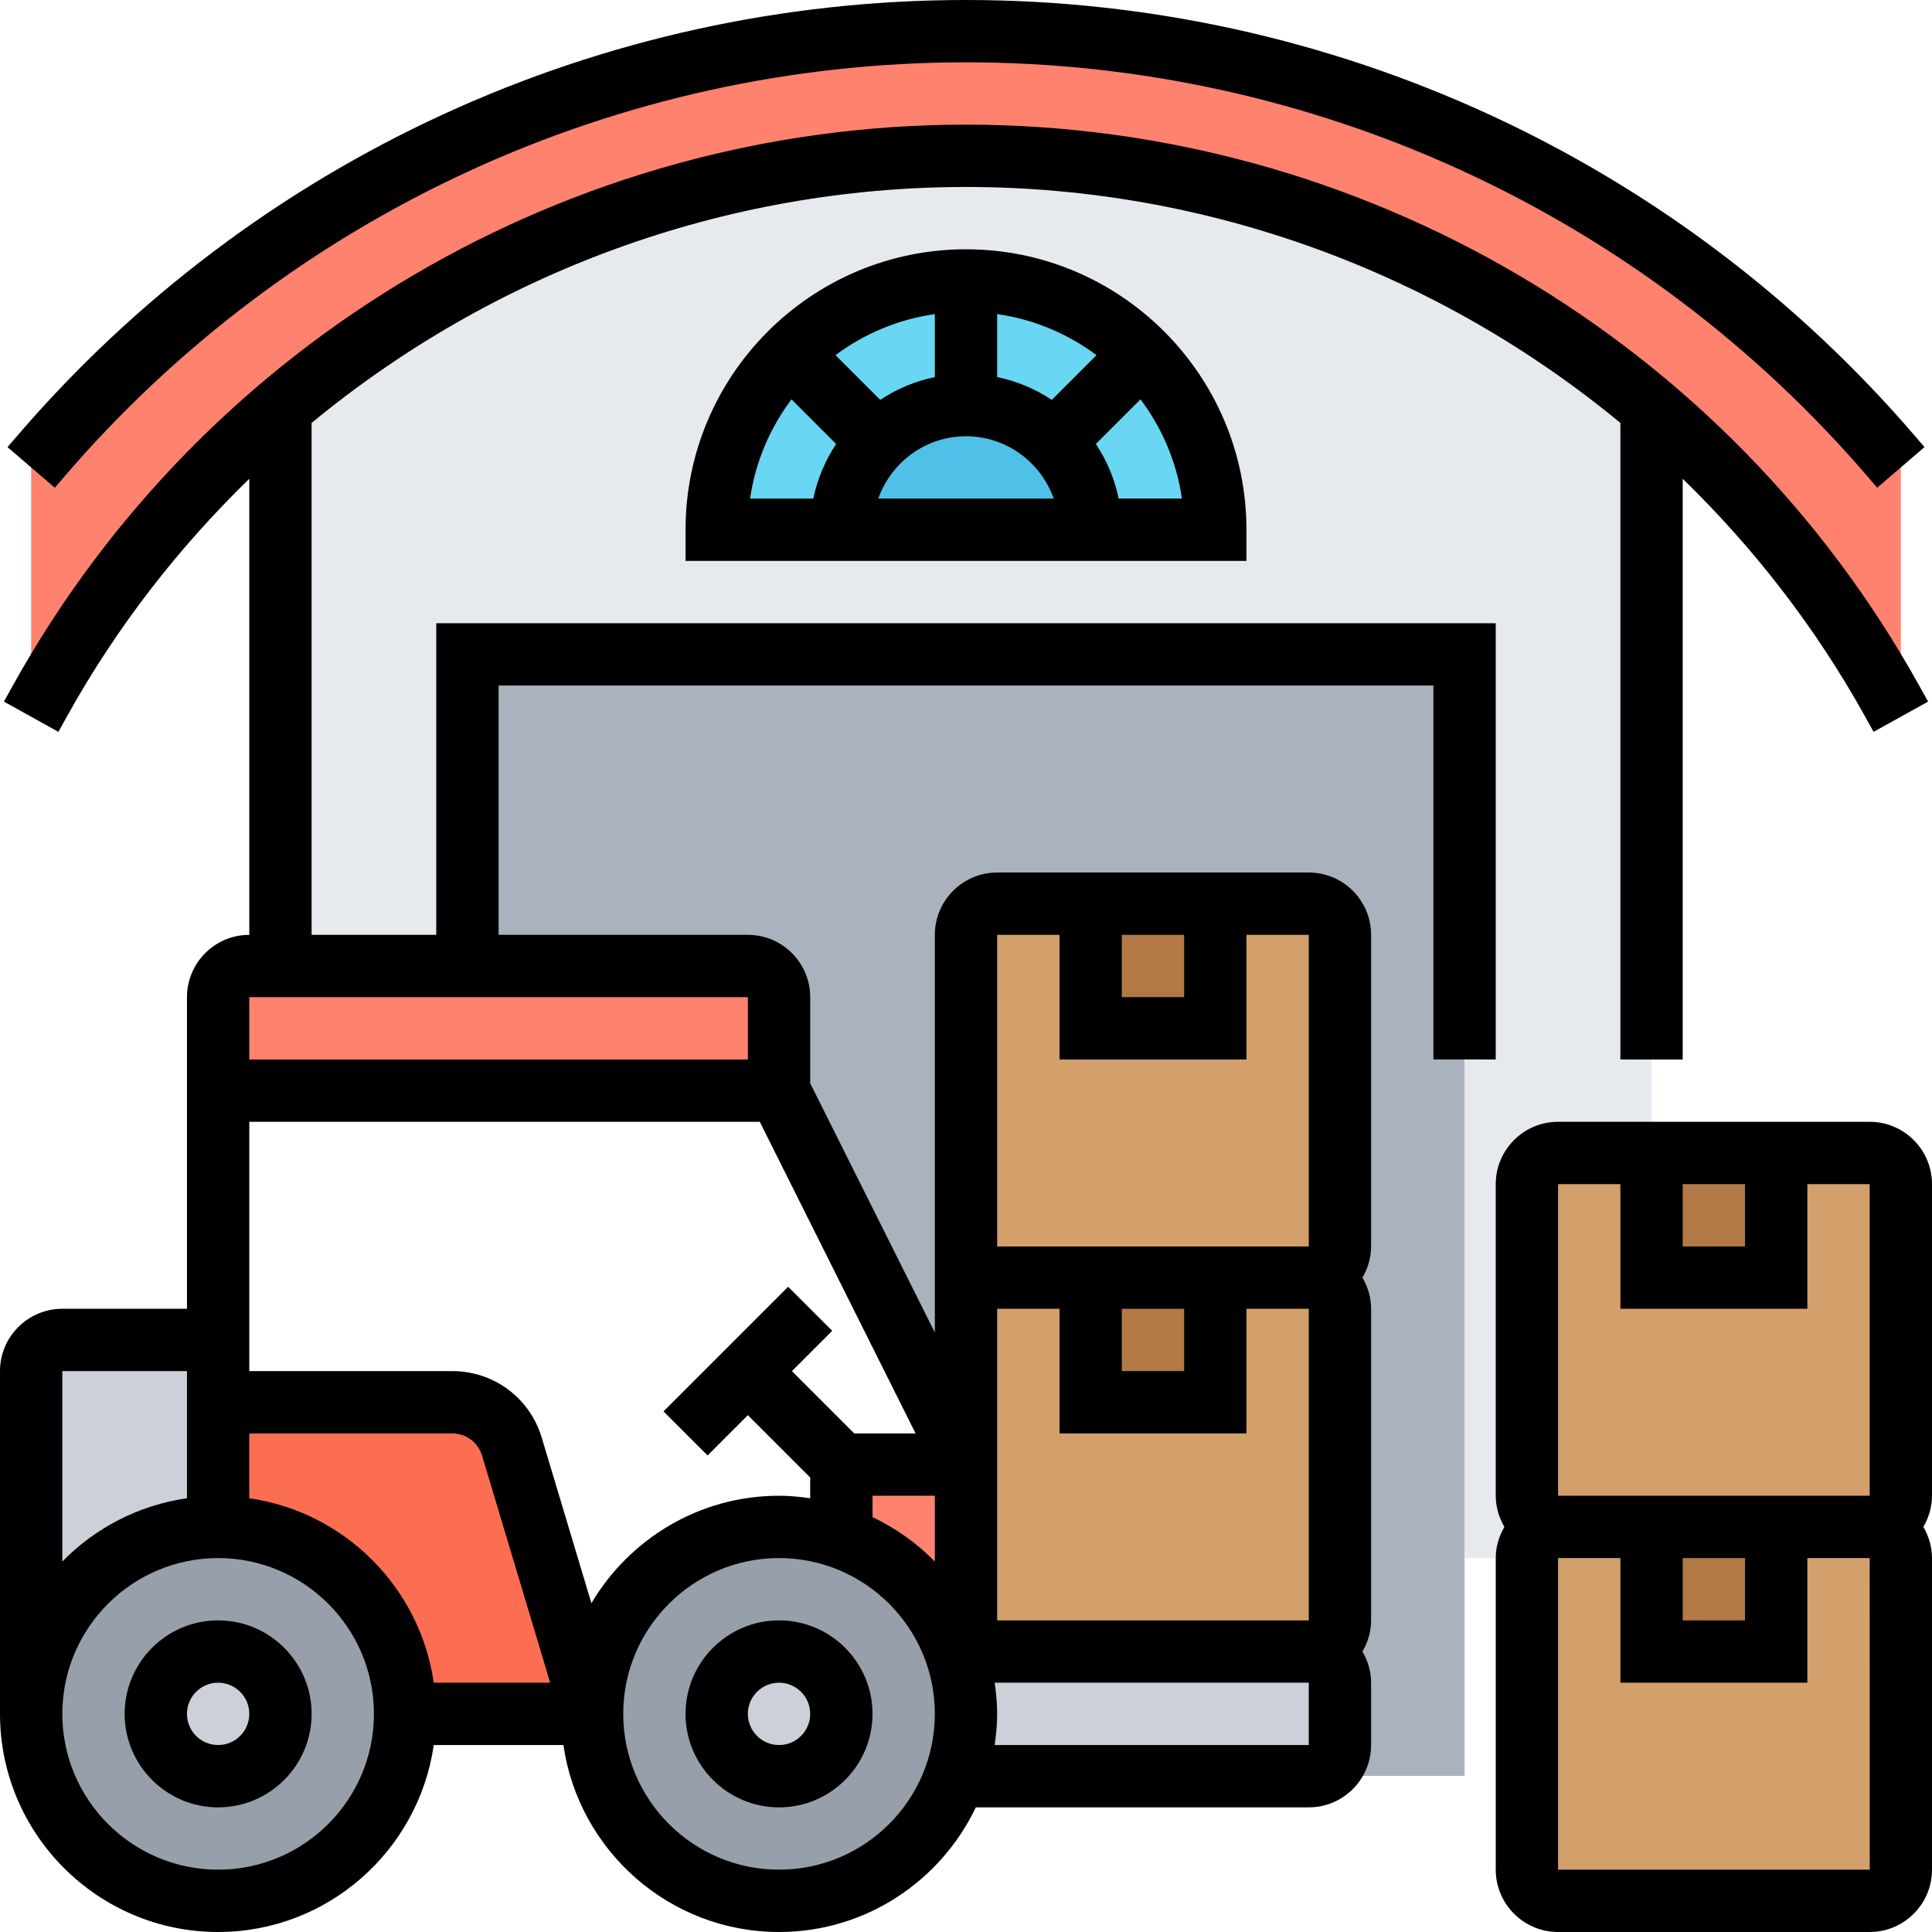 <!-- icon666.com - MILLIONS vector ICONS FREE --><svg id="_x33_0" enable-background="new 0 0 62 62" viewBox="0 0 62 62" xmlns="http://www.w3.org/2000/svg"><g><g><g><path d="m60 49h-10c-.552 0-1-.448-1-1v-10c0-.552.448-1 1-1h10c.552 0 1 .448 1 1v10c0 .552-.448 1-1 1z" fill="#d3a06c"></path></g><g><path d="m60 61h-10c-.552 0-1-.448-1-1v-10c0-.552.448-1 1-1h10c.552 0 1 .448 1 1v10c0 .552-.448 1-1 1z" fill="#d3a06c"></path></g><g><path d="m15 21v10h9c.55 0 1 .45 1 1v3l6 12v9.999l11.1-.009h4.9v-35.99z" fill="#aab2bd"></path></g><g><path d="m42 41h-10c-.552 0-1-.448-1-1v-10c0-.552.448-1 1-1h10c.552 0 1 .448 1 1v10c0 .552-.448 1-1 1z" fill="#d3a06c"></path></g><g><path d="m42 53h-10c-.552 0-1-.448-1-1v-10c0-.552.448-1 1-1h10c.552 0 1 .448 1 1v10c0 .552-.448 1-1 1z" fill="#d3a06c"></path></g><g><path d="m49 38v10c0 .55.45 1 1 1-.55 0-1 .45-1 1h-2v-29h-32v10h-6v-17.92c1.49-1.26 3.08-2.4 4.76-3.39 5.14-3.02 11.07-4.69 17.24-4.69 8.19 0 15.95 2.95 22 8.08v23.92h-3c-.55 0-1 .45-1 1z" fill="#e6e9ed"></path></g><g><path d="m61 15v8l-.29-.52c-2.01-3.63-4.64-6.8-7.71-9.4-6.05-5.13-13.81-8.08-22-8.08-6.17 0-12.1 1.67-17.24 4.69-1.68.99-3.27 2.13-4.76 3.39-3.07 2.6-5.7 5.77-7.71 9.4l-.29.52v-8l.29-.33c7.43-8.68 18.29-13.67 29.71-13.67 5.71 0 11.28 1.25 16.35 3.58s9.65 5.75 13.36 10.09z" fill="#ff826e"></path></g><g><path d="m31 9c-4.42 0-8 3.58-8 8h16c0-4.42-3.58-8-8-8z" fill="#69d6f4"></path></g><g><path d="m35 17h-8c0-2.21 1.79-4 4-4s4 1.79 4 4z" fill="#4fc1e9"></path></g><g><path d="m25 32v3h-18v-3c0-.55.45-1 1-1h1 6 9c.55 0 1 .45 1 1z" fill="#ff826e"></path></g><g><path d="m30.66 53c-.6-1.7-1.96-3.06-3.66-3.65v-2.35h4v5 1z" fill="#ff826e"></path></g><g><path d="m16.43 46.43 2.57 8.57h-6c0-3.31-2.69-6-6-6v-4h7.51c.89 0 1.66.58 1.92 1.43z" fill="#fc6e51"></path></g><g><path d="m7 45v4c-3.31 0-6 2.69-6 6v-11c0-.55.45-1 1-1h5z" fill="#ccd1d9"></path></g><g><path d="m31 55c0-.7-.12-1.37-.34-2h.34 1 10c.55 0 1 .45 1 1v2c0 .52-.4.94-.9.99-.03.01-.07.01-.1.01h-11.34c.22-.63.34-1.3.34-2z" fill="#ccd1d9"></path></g><g><path d="m53 49h4v4h-4z" fill="#b27946"></path></g><g><path d="m53 37h4v4h-4z" fill="#b27946"></path></g><g><path d="m35 41h4v4h-4z" fill="#b27946"></path></g><g><path d="m35 29h4v4h-4z" fill="#b27946"></path></g><g><path d="m30.66 53c.22.63.34 1.3.34 2s-.12 1.37-.34 2c-.82 2.33-3.05 4-5.66 4-3.31 0-6-2.69-6-6s2.69-6 6-6c.7 0 1.37.12 2 .35 1.7.59 3.06 1.95 3.66 3.65z" fill="#969faa"></path></g><g><path d="m7 49c3.31 0 6 2.69 6 6s-2.69 6-6 6-6-2.69-6-6 2.69-6 6-6z" fill="#969faa"></path></g><g><circle cx="25" cy="55" fill="#ccd1d9" r="2"></circle></g><g><circle cx="7" cy="55" fill="#ccd1d9" r="2"></circle></g></g><g><g><path d="" fill="none" stroke="#000" stroke-miterlimit="10" stroke-width="2"></path></g><g><path d="m22 17v1h18v-1c0-4.963-4.037-9-9-9s-9 4.037-9 9zm8-4.899c-.637.13-1.229.384-1.753.732l-1.435-1.435c.916-.686 2.005-1.149 3.188-1.319zm1 1.899c1.302 0 2.402.839 2.816 2h-5.631c.413-1.161 1.513-2 2.815-2zm2.753-1.167c-.524-.348-1.116-.602-1.753-.732v-2.022c1.183.17 2.272.633 3.188 1.319zm-8.353-.018 1.433 1.433c-.348.524-.602 1.116-.732 1.753h-2.03c.17-1.185.643-2.27 1.329-3.186zm10.499 3.185c-.13-.637-.384-1.229-.732-1.753l1.433-1.433c.687.916 1.159 2.001 1.329 3.185h-2.03z"></path><path d="m7 52c-1.654 0-3 1.346-3 3s1.346 3 3 3 3-1.346 3-3-1.346-3-3-3zm0 4c-.552 0-1-.448-1-1s.448-1 1-1 1 .448 1 1-.448 1-1 1z"></path><path d="m25 52c-1.654 0-3 1.346-3 3s1.346 3 3 3 3-1.346 3-3-1.346-3-3-3zm0 4c-.552 0-1-.448-1-1s.448-1 1-1 1 .448 1 1-.448 1-1 1z"></path><path d="m62 38c0-1.103-.897-2-2-2h-10c-1.103 0-2 .897-2 2v10c0 .366.106.705.278 1-.172.295-.278.634-.278 1v10c0 1.103.897 2 2 2h10c1.103 0 2-.897 2-2v-10c0-.366-.106-.705-.278-1 .172-.295.278-.634.278-1zm-8 0h2v2h-2zm-4 0h2v4h6v-4h2v10h-10zm4 12h2v2h-2zm-4 10v-10h2v4h6v-4h2l.002 10z"></path><path d="m48 34v-14h-34v10h-4v-16.428c5.821-4.806 13.21-7.572 21-7.572s15.179 2.766 21 7.572v20.428h2v-18.636c2.273 2.211 4.255 4.755 5.839 7.605l.287.517 1.748-.971-.287-.517c-6.167-11.102-17.888-17.998-30.587-17.998s-24.42 6.896-30.587 17.998l-.287.517 1.748.971.287-.517c1.584-2.85 3.566-5.394 5.839-7.605v14.636c-1.103 0-2 .897-2 2v10h-4c-1.103 0-2 .897-2 2v11c0 3.859 3.141 7 7 7 3.519 0 6.432-2.614 6.92-6h4.16c.488 3.386 3.401 6 6.92 6 2.785 0 5.188-1.639 6.315-4h10.685c1.103 0 2-.897 2-2v-2c0-.366-.106-.705-.278-1 .172-.295.278-.634.278-1v-10c0-.366-.106-.705-.278-1 .172-.295.278-.634.278-1v-10c0-1.103-.897-2-2-2h-10c-1.103 0-2 .897-2 2v12.764l-4-8v-2.764c0-1.103-.897-2-2-2h-8v-8h30v12zm-40 14.08v-2.08h6.512c.445 0 .83.286.958.713l2.186 7.287h-3.736c-.441-3.059-2.861-5.479-5.92-5.92zm-6-4.08h4v4.08c-1.556.224-2.949.957-4 2.031zm5 16c-2.757 0-5-2.243-5-5s2.243-5 5-5 5 2.243 5 5-2.243 5-5 5zm18 0c-2.757 0-5-2.243-5-5s2.243-5 5-5 5 2.243 5 5-2.243 5-5 5zm5-9.889c-.574-.587-1.251-1.068-2-1.426v-.685h2zm12 5.889h-10.08c.047-.328.08-.66.08-1s-.033-.672-.08-1h10.08zm-6-26h2v2h-2zm-4 0h2v4h6v-4h2v10h-10zm4 12h2v2h-2zm-2 0v4h6v-4h2v10h-10v-10zm-9.618-6 5 10h-1.968l-2-2 1.293-1.293-1.414-1.414-4 4 1.414 1.414 1.293-1.293 2 2v.666c-.328-.047-.66-.08-1-.08-2.562 0-4.801 1.389-6.021 3.448l-1.593-5.31c-.384-1.279-1.539-2.138-2.874-2.138h-6.512v-8zm-.382-2h-16v-2h16z"></path><path d="m2.046 15.317c7.253-8.463 17.807-13.317 28.954-13.317s21.701 4.854 28.955 13.318l.286.333 1.518-1.303-.285-.332c-7.635-8.908-18.742-14.016-30.474-14.016s-22.839 5.108-30.473 14.016l-.286.333 1.518 1.303z"></path></g></g></g></svg>